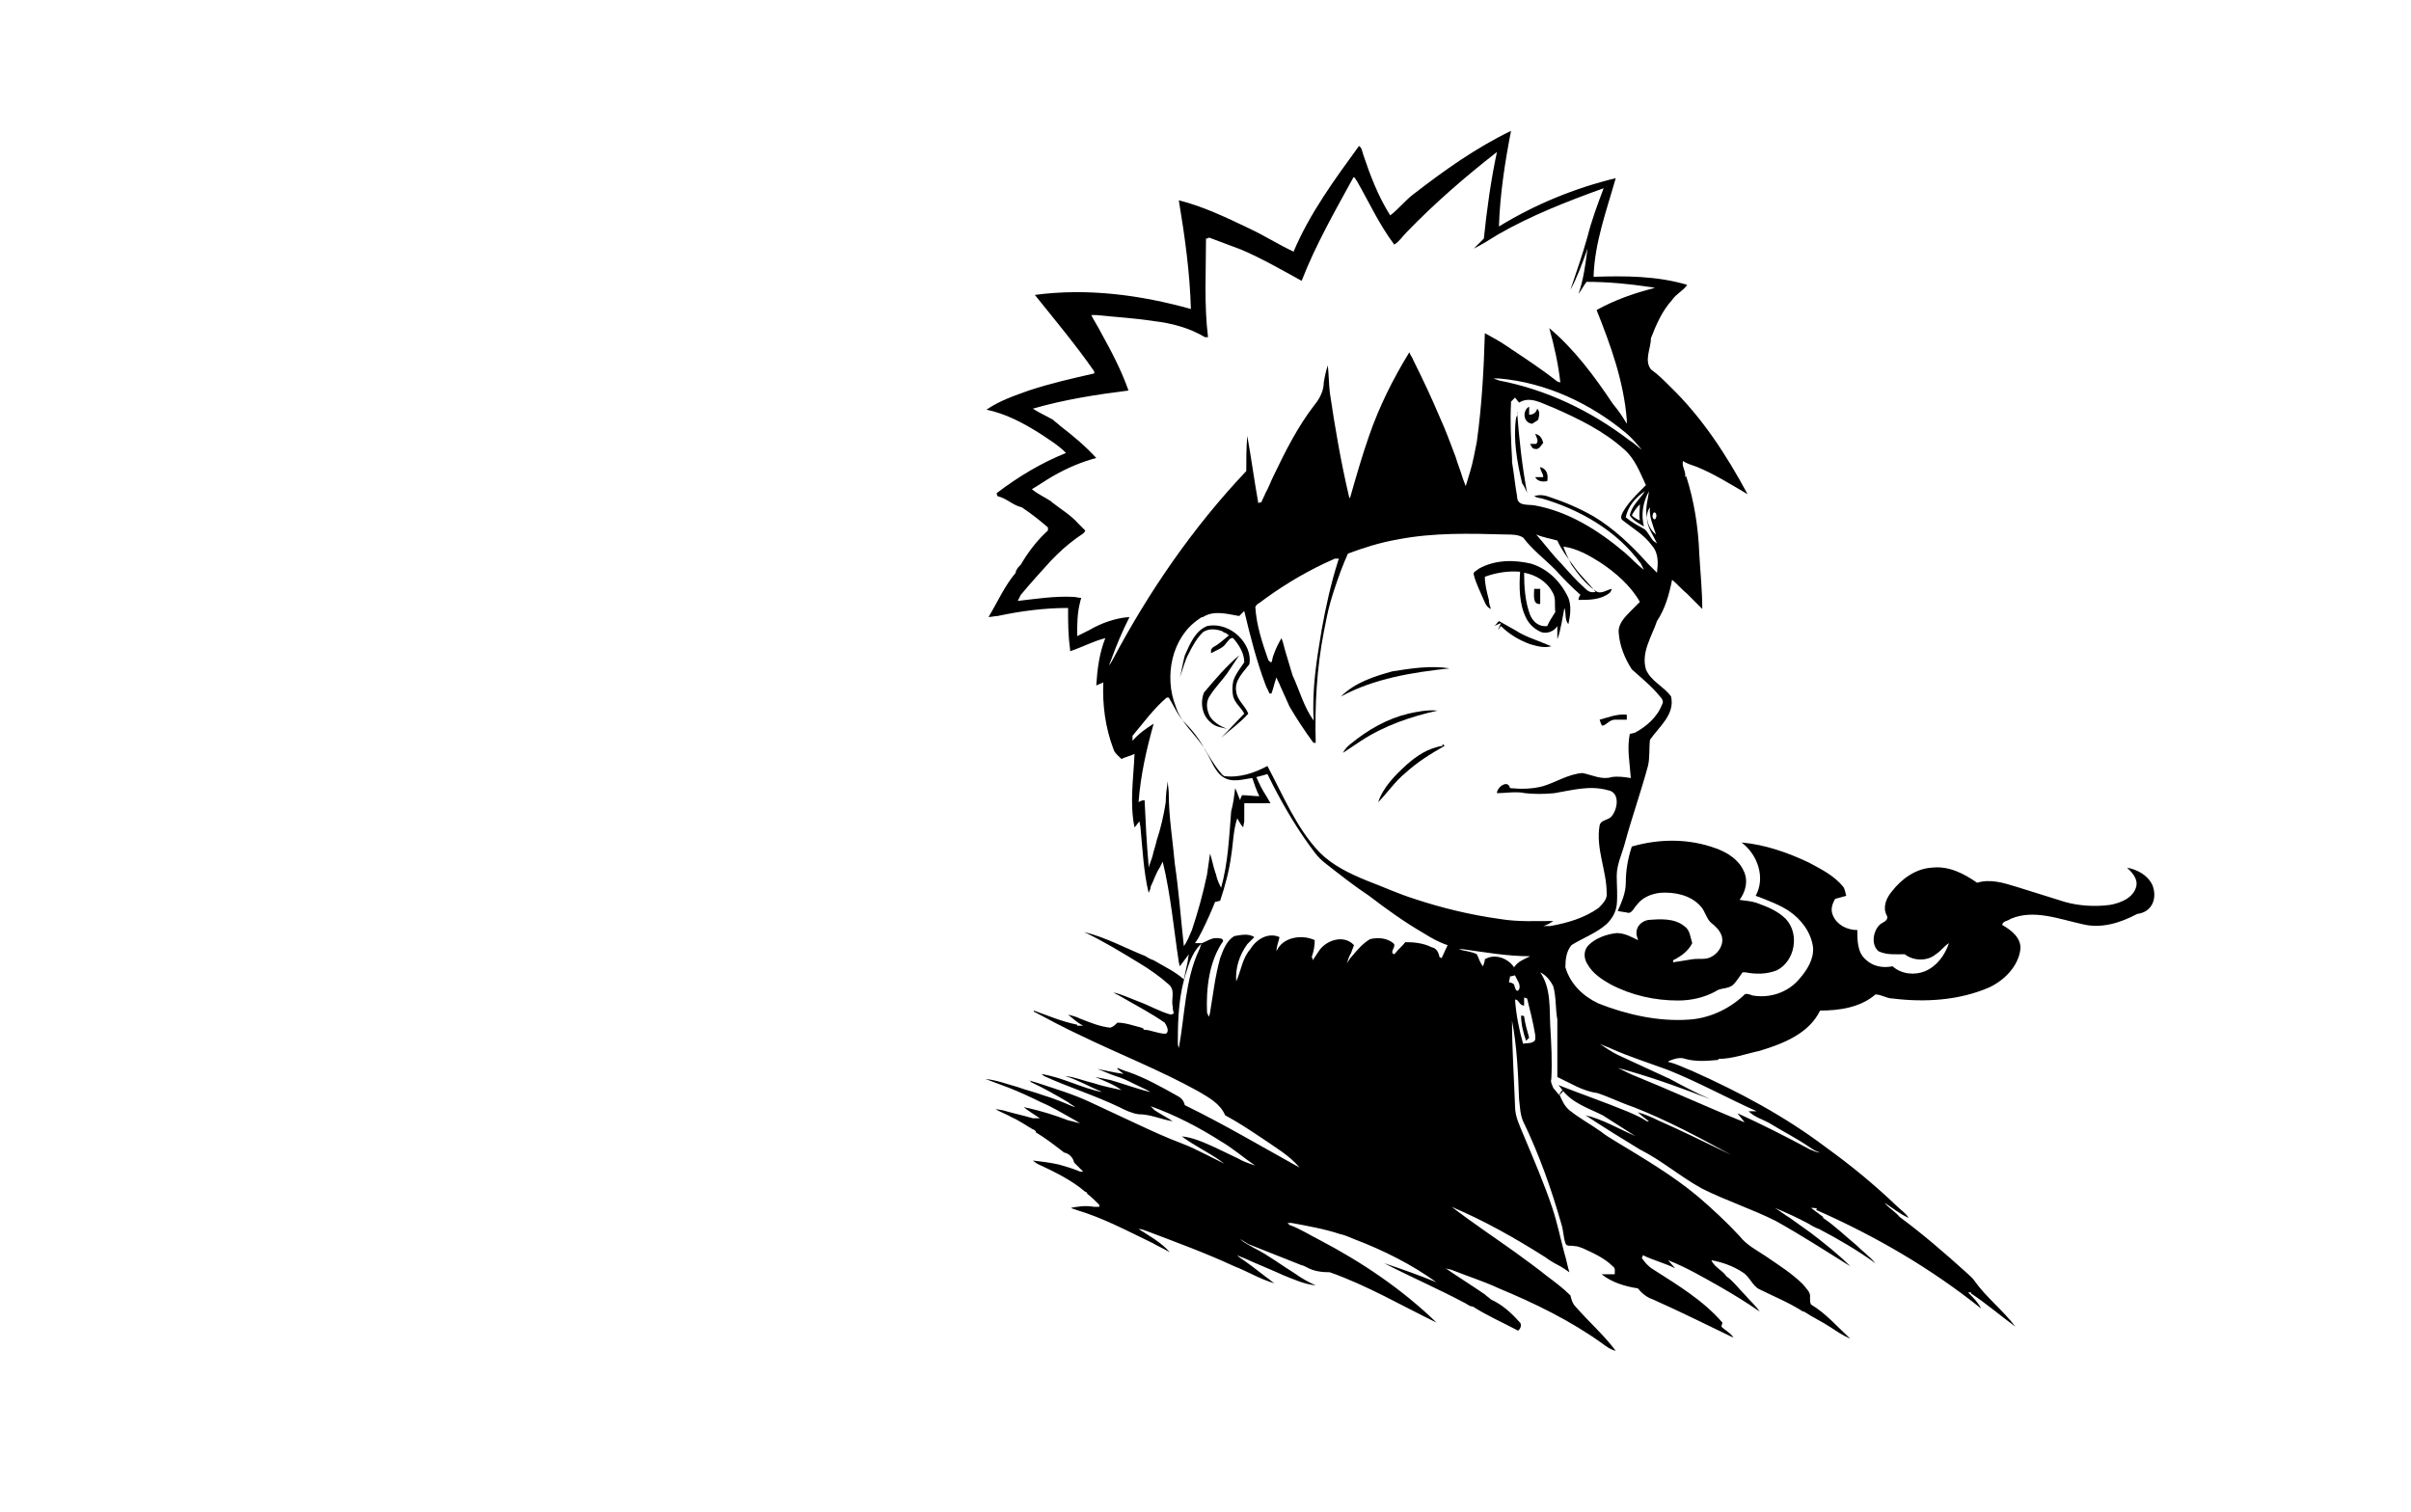 <?xml version="1.0" encoding="utf-8"?>
<!-- Generator: Adobe Illustrator 26.0.3, SVG Export Plug-In . SVG Version: 6.00 Build 0)  -->
<svg version="1.0" id="Слой_1" xmlns="http://www.w3.org/2000/svg" xmlns:xlink="http://www.w3.org/1999/xlink" x="0px" y="0px"
	 viewBox="0 0 239.5 150.2" style="enable-background:new 0 0 239.5 150.2;" xml:space="preserve">
<g>
	<path d="M152.8,41.7c0.1-0.4,0.2-0.8-0.1-1.1c-0.1,0.4-0.4,0.6-0.8,0.6c0-0.2,0-0.6,0-0.8c-0.7,0.4-0.6,1.6,0.3,1.7
		C152.5,41.9,152.7,41.8,152.8,41.7z"/>
	<path d="M150.6,41.5c-0.3,2.2,0.1,4.4,0.6,6.5c0.2,0.3,0.4,0.7,0.5,1c-0.5-2.7-0.8-5.4-1-8.1C150.8,41.1,150.7,41.3,150.6,41.5z"/>
	<path d="M153.3,44c-0.1-0.4-0.3-0.8-0.8-0.9c0.1,0.3,0.4,0.7,0.1,1c-0.1,0-0.4,0-0.6,0c0.1,0.2,0.2,0.5,0.5,0.5
		C152.9,44.7,153.1,44.2,153.3,44z"/>
	<path d="M150.5,62.6c-0.5-0.3-1.1-0.6-1.6-0.9c-0.2,0.2-0.3,0.4-0.5,0.5l0.7-0.3l-0.3,0.7c0.1-0.1,0.2-0.3,0.3-0.4
		c0.8,0.8,1.8,1.4,2.9,1.8c0.7,0.2,1.4,0.4,2.1,0.2c-0.5-0.2-1-0.4-1.5-0.6C151.8,63.3,151.1,63,150.5,62.6z"/>
	<path d="M143.3,74.1c-1.4,0.2-2.6,1-3.6,1.9c-1.1,1-2.3,2.2-2.8,3.7c0.9-0.9,1.7-2.1,2.7-2.9c1.2-1.1,2.5-1.9,3.9-2.7
		c-0.1-0.1-0.2-0.2-0.2-0.2L143.3,74.1z"/>
	<path d="M151.1,100.9c0,0.8,0.2,1.7,0.5,2.5c0.1-0.1,0.2-0.2,0.3-0.3c-0.2-0.7-0.4-1.4-0.5-2.1
		C151.4,100.9,151.2,100.9,151.1,100.9z"/>
	<path d="M120.2,71.2c-0.3-0.6-0.5-1.4,0-2.1c0.5-0.8,1.2-1.5,1.7-2.2c0.4-0.6,0.8-1.2,1.2-1.8c-1.3,1.1-2.4,2.4-3.5,3.7
		c-0.4,1-0.2,2.3,0.7,3c0.4,0.4,1.1,0.5,1.6,0.6C121.3,72.2,120.6,71.8,120.2,71.2z"/>
	<path d="M153,46.4c0,0.4,0.3,0.6,0.3,1c-0.2,0-0.6,0-0.8,0c0.2,0.4,0.7,0.5,1.2,0.4C153.8,47.2,153.7,46.6,153,46.4z"/>
	<path d="M119.9,62.2c-1.2,0.5-1.7,1.8-2.2,2.9c-0.2,0.7-0.3,1.5-0.5,2.2c0.3-0.8,0.5-1.7,0.9-2.4c0.4-0.8,0.8-1.5,1.4-2.1
		c0.6-0.4,1.3-0.3,1.9-0.1c0.1,0.1,0.3,0.2,0.4,0.2c0.1,0.1,0.2,0.2,0.3,0.2c-0.5,0.4-1,0.9-1.6,1.2c-0.1,0.1-0.2,0.2-0.2,0.3
		c0,0.1,0,0.2,0,0.3c0.5-0.3,1.2-0.5,1.5-1c0.2-0.2,0.4-0.6,0.7-0.5c0.6,0.7,1.1,1.5,1.1,2.4c-0.4,0.6-0.9,1.2-1.1,1.9
		c-0.1,0.5-0.1,1,0,1.5c0.2,0.7,0.8,1.1,1.1,1.7c-0.8,0.8-1.5,1.6-2.3,2.4c0.9-0.8,1.9-1.5,2.7-2.4c-0.3-0.8-1.1-1.3-1.2-2.2
		c-0.2-1.1,0.7-1.9,1.3-2.7C124.5,64.1,122.3,61.7,119.9,62.2z"/>
	<path d="M152.1,56c-1.7-0.4-3.6-0.4-5.2,0.5c-0.2,0.2-0.6,0.3-0.5,0.6c0.2,0.8,0.6,1.6,0.9,2.3c0.2,0.4,0.3,0.9,0.8,1.1
		c-0.1-0.3-0.2-0.6-0.2-0.9c-0.2-0.8-0.4-1.5-0.4-2.3c1.1-0.4,2.3-0.6,3.5-0.5c-0.1,1.5-0.1,3.2,0.6,4.6c0.3,0.6,0.8,1.1,1.5,1.4
		c0.6,0.2,1.3-0.1,1.6-0.6c0,0.4,0,0.9,0,1.3c0.2-0.5,0.3-1,0.4-1.5c0.1-0.5,0.2-1,0.3-1.6c0.2,0.5,0,1.2,0.4,1.6
		c0.2-0.9,0.3-1.8,0-2.6C155,57.7,153.7,56.5,152.1,56z M153.7,62.2c-0.8,0.1-1.4-0.4-1.7-1.1c-0.5-1.3-0.6-2.8-0.6-4.2
		c1.1,0.2,2.2,0.8,2.8,1.9c0.4,0.6,0.2,1.3,0.3,2C154.2,61.3,153.9,61.7,153.7,62.2z"/>
	<path d="M152.4,58.5c0,0.5-0.2,1.6,0.6,1.5c0-0.5,0-1,0-1.5C152.8,58.5,152.6,58.5,152.4,58.5z"/>
	<path d="M138.3,66.7c-1.8,0.5-3.7,1.1-5.1,2.5c3.3-1.8,7.1-2.4,10.8-2.8C142.1,66.1,140.2,66.4,138.3,66.7z"/>
	<path d="M139.9,70.9c-2.1,0.5-4,1.6-5.6,2.9c-0.4,0.3-0.7,0.6-0.9,1c0.6-0.4,1.2-0.8,1.8-1.2c2.3-1.5,4.9-2.4,7.6-3
		C141.8,70.5,140.8,70.7,139.9,70.9z"/>
	<path d="M158.9,71.5c0.1,0.2,0.1,0.5,0.3,0.6c0.4-0.1,0.7-0.6,1.2-0.6c0.4,0,0.8,0,1.2,0c0-0.1,0-0.4,0-0.5
		C160.6,70.9,159.7,71.3,158.9,71.5z"/>
	<path d="M173.2,86.5c-0.5-1.1-1.6-1.8-2.7-2.2c-2.7-1-5.6-1-8.4-0.2c-0.4,1.2-0.6,2.4-0.6,3.6c0,1-0.4,1.9-0.8,2.8
		c0.4,0.1,0.7,0.1,1.1,0.2c0.4-0.1,0.5-0.5,0.8-0.8c0.5-0.7,1.4-1.1,2.3-1.2c1.4-0.1,3,0.2,4,1.3c0.5,0.5,0.6,1.3,1.1,1.7
		c0.4,0.3,0.8,0.7,1,1.2c0.3,0.8-0.2,1.7-0.9,2.1c-0.6,0.4-1.3,0.2-2,0.3c-0.6,0.1-1.2,0.2-1.9,0.3c0,0,0-0.1,0-0.2
		c0.8-0.4,1.5-0.9,1.9-1.7c-0.2-0.6-0.2-1.3-0.8-1.7c-1-0.8-2.4-0.7-3.6-0.6c-0.9,0.2-1.4,1-1,1.9v0.1c-0.6-0.3-1.3-0.7-2.1-0.7
		c-1,0.1-2.1,0.5-2.8,1.2c-0.5,0.5-0.5,1.3-0.1,1.9c0.5,0.9,1.4,1.5,2.3,2c2.1,1.1,4.4,1.6,6.7,1.6c1.3,0,2.6-0.3,3.7-0.9
		c0.5-0.4,1.3-0.2,1.8-0.7c0.3-0.3,0.6-0.8,0.9-1.2c0.1,0,0.2,0,0.3,0c1,0.2,2.1,0.2,3.1-0.2c1.8-0.9,2.3-3.6,0.9-5.1
		c-0.8-0.8-1.8-1.2-2.9-1.6c-0.6-0.2-1.1-0.2-1.7-0.3C173.4,88.6,173.7,87.5,173.2,86.5z"/>
	<path d="M213.8,87.9c-0.5-1-1.5-1.5-2.5-1.7c0.5,0.5,1.1,1.1,0.9,1.9c-0.3,1.1-1.5,1.6-2.6,1.8c-1.5,0.2-3.1,0.1-4.5-0.3
		c-1.6-0.5-3.2-1-4.8-1.5c-1.3-0.4-2.6-0.8-3.9-0.4c-1.3-0.9-2.8-1.7-4.5-1.5c-1.6,0.1-3,1.1-4,2.4c-0.5,0.6-0.9,1.5-0.5,2.3
		c0.3,0.5-0.3,0.7-0.6,0.9c-0.7,0.6-1,2-0.2,2.7c0.8,0.4,1.8,0.3,2.6,0.3c0.9,0.7,2.3,0.7,3.1,0c0.5-0.3,0.8-0.8,1.3-1.1
		c-0.4,1.2-1.2,2.3-2.4,2.8c-1,0.4-2.3,0.3-3.2-0.5c-1,0.2-2,0-2.7-0.7c-0.8-0.7-0.8-1.9-0.8-2.9c-1,0-2-0.5-2.4-1.4
		c-0.3-0.6-0.1-1.2,0.2-1.7c0.4-0.1,0.7-0.2,1.1-0.3c-0.1-0.3-0.1-0.6-0.3-0.9c-0.9-1.1-2.1-1.7-3.4-2.4c-2.1-1-4.4-1.8-6.7-2
		c1.6,1.2,2.4,3.5,1.4,5.3c0.1,0,0.2,0.1,0.3,0.1c1,0.4,2.1,0.8,3,1.4c1.2,0.8,2.2,2.1,2.4,3.6c0.1,1.2-0.6,2.3-1.4,3.2
		c-1.1,1.3-2.9,1.9-4.6,1.6c-0.3-0.1-0.7-0.3-0.9,0c-1.5,1.4-3.5,2.3-5.5,2.4c-3,0.2-6.1-0.5-8.9-1.6c-1.5-0.7-2.8-1.9-3.3-3.6
		c0-0.8,0.1-1.6,0.6-2.2c1.1-0.7,2.5-1.2,3.5-2.1c0.5-0.5,0.9-1.1,1-1.9c0.1-1,0-1.9,0-2.9c0-1.1,0.5-2.1,0.8-3.2
		c0.7-2.6,1.6-5.1,2.3-7.7c0.2-0.8,0.1-1.7,0.2-2.6c0.9-1.3,2.5-2.5,2.1-4.3c-0.7-1-2-1.5-2.5-2.7c-0.5-1.7,0.6-3.3,1.1-4.8
		c0.8-1.2,1.2-2.6,1.5-4.1c0.5,0.4,1,1,1.5,1.4c0.5,0.5,1,1,1.5,1.5c0-1.8-0.2-3.7-0.3-5.5c-0.1-2.6-0.5-5.2-1.3-7.7l-0.1,0.1
		c0.1-0.6-0.4-1.1-0.2-1.6c0.4,0.3,0.9,0.4,1.4,0.6c1.7,0.7,3.3,1.7,5,2.7c-2.1-3.9-4.5-7.6-7.7-10.7c-0.6-0.6-1.2-1.2-1.9-1.7
		c-0.7-0.9,0-2.1,0-3.1c0.5-1.3,1.1-2.7,2.1-3.8c0.4-0.6,1.1-0.9,1.5-1.5c-3-0.9-6.2-0.9-9.3-0.8c0.1-3.4,1.3-6.6,2.2-9.8
		c-4.1,1-8,2.6-11.6,4.8c0.1-3.2,0.6-6.4,1.2-9.5c-3.5,1.7-6.6,3.9-9.7,6.3c-0.8,0.6-1.5,1.5-2.3,2.1c-1.2-1.9-2-4-2.7-6.1
		c-0.1-0.3-0.1-0.6-0.4-0.8c-2.4,3.3-4.9,6.7-6.5,10.5c-1.5-0.7-2.9-1.6-4.4-2.3c-2.3-1.1-4.6-2.2-7-2.8c0.6,3.6,1.1,7.2,1.2,10.8
		c-5-1.4-10.3-2.1-15.5-1.4c2,2.5,4.1,5,5.9,7.6c0,0.1,0,0.2,0,0.2c-2.2,0.5-4.4,1-6.5,1.7c-1.4,0.5-2.9,1-4.2,1.9
		c1.9,0.4,3.6,1.3,5.2,2.3c0.9,0.6,1.9,1.2,2.7,2c-2.5,1-4.8,2.4-6.9,4c0,0.1,0.1,0.3,0.1,0.3c0.9,0.2,1.5,0.9,2.4,1.1
		c0.9,0.6,1.8,1.3,2.6,2c0,0.1,0,0.2,0,0.3c-1.1,1-2,2.2-2.7,3.4c-0.2,0.2-0.4,0.4-0.5,0.7v0.1c-1.1,1.3-1.8,2.9-2.7,4.4
		c0.3,0,0.6-0.1,0.9-0.1c2.3-0.5,4.7-0.8,7-0.8c0,1.4,0,2.7,0.2,4.1v0.2c1.2-0.4,2.3-1,3.5-1.3c-0.6,1.5-0.8,3.1-0.9,4.7
		c0.2-0.1,0.5-0.2,0.7-0.3c-0.1,2.2,0.2,4.5,1,6.6c0.1,0.4,0.5,0.7,0.8,1c0.4-0.2,0.9-0.3,1.3-0.5c-0.1,2.4-0.5,4.9,0,7.3
		c0.2-0.2,0.3-0.4,0.5-0.6c0,0.2,0.1,0.5,0.1,0.7c0.2,2.1,0.3,4.3,0.8,6.4c0.1-0.2,0.2-0.4,0.2-0.6c0.3-0.6,0.5-1.3,0.9-1.9
		c0.1-0.2,0.2-0.4,0.3-0.6c0.8,3.3,1.1,6.7,1.6,10l0.1,0.4c0.3-0.4,0.6-0.8,0.9-1.2c-0.1,0.4-0.1,0.8-0.2,1.1
		c-0.1,0.5-0.2,0.9-0.3,1.4c-0.9-0.8-2-1.3-3-1.9c-0.3-0.1-0.5-0.2-0.8-0.4c-2-0.8-4-1.9-6.1-2.4c1.9,0.9,3.7,2,5.5,3.1
		c1,0.6,2,1.3,2.9,2.1c0.7,0.6,0.2,1.5,0.4,2.2c0,0.1,0,0.2,0,0.2c0,0.1,0.1,0.4,0.1,0.5c-0.1,0-0.2,0.1-0.3,0.1
		c-1.1-0.3-2.1-0.9-3.2-1.3c-0.8-0.3-1.6-0.7-2.5-0.9c0.3,0.2,0.6,0.3,0.9,0.5c1.4,0.8,2.9,1.6,4.2,2.5c0.2,0.3,0.5,0.9,0.1,1.1
		c-0.8,0-1.5-0.4-2.2-0.4v-0.1l-0.2-0.1c-0.8-0.2-1.6-0.5-2.4-0.5c-0.2,0.2-0.4,0.4-0.7,0.5c-1-0.1-2-0.5-3-0.9
		c-0.4-0.2-0.8-0.3-1.2-0.4c0.5,0.4,0.9,0.8,1.5,1.1c-0.1,0-0.4,0-0.6,0v-0.1c-1.5-0.3-2.9-0.9-4.3-1.4v0.1c1.5,0.8,3,1.6,4.5,2.3
		c3.9,1.9,8,3.5,11.8,5.6c1,0.6,2.2,1.2,2.7,2.4c1.3,0.7,2.5,1.5,3.7,2.3c1.3,0.9,2.7,1.7,3.7,2.9c-3.8-2.1-7.5-4.3-11.4-6.2
		c-0.1-0.4-0.3-0.7-0.7-0.9c-1.6-0.9-3.2-1.8-4.9-2.4c-0.4-0.1-0.8-0.3-1.1-0.4v0.1c0.1,0.1,0.4,0.3,0.6,0.5
		c-0.4-0.1-0.7-0.1-1.1-0.2c-0.5-0.1-1-0.2-1.5-0.3c0.6,0.2,1.2,0.5,1.8,0.7c0.7,0.2,1.3,0.5,1.9,0.8s1.1,0.5,1.6,0.8
		c-1.3-0.3-2.6-0.8-4-1.2c-0.5-0.1-1-0.2-1.5-0.3c0.9,0.4,1.8,0.7,2.6,1.3c-0.9-0.2-1.9-0.4-2.8-0.7c-0.9-0.2-1.8-0.6-2.8-0.7
		c1.3,0.4,2.5,1.1,3.7,1.6c-2.1-0.4-4-1.5-6.1-1.8c0.1,0,0.3,0.2,0.3,0.2c2.4,1.1,5,1.9,7.5,3.1c0.6,0.3,1.2,0.6,1.9,0.7
		c1.2,0,2.2,0.5,3.4,0.7c-0.6-0.4-1.2-0.7-1.8-1.1c-0.1-0.1-0.3-0.3-0.4-0.4c2.5,0.9,4.8,2.1,7,3.5c1.2,0.7,2.2,1.6,3.4,2.4
		c-0.6-0.2-1.2-0.4-1.7-0.7c-0.8-0.4-1.5-0.7-2.3-1.1c-1.1-0.5-2.2-1-3.3-1.1c1.2,0.9,2.5,1.5,3.8,2.4c0.1,0.1,0.3,0.2,0.4,0.3
		c-0.6-0.3-1.2-0.6-1.8-0.9c-0.8-0.4-1.6-0.8-2.4-1.1c-1.6-0.6-3.1-1.3-4.6-2s-3-1.4-4.5-2.1c-1.7-0.8-3.4-1.3-5.2-1.9
		c-0.3-0.1-0.7-0.2-1-0.3c0.1,0,0.3,0.1,0.3,0.2c1.3,0.6,2.5,1.3,3.7,2c0.2,0.2,0.5,0.3,0.7,0.5c-0.1,0-0.2-0.1-0.3-0.1
		c-0.9-0.4-1.9-0.8-2.9-1.1c-0.8-0.3-1.7-0.5-2.5-0.8c-1.1-0.3-2.1-0.7-3.2-0.8c0.8,0.3,1.6,0.6,2.4,0.9c1,0.4,2.1,0.9,3.1,1.4
		c1.2,0.5,2.3,1.2,3.4,1.8c0.2,0.1,0.3,0.2,0.5,0.3c-0.4-0.1-0.8-0.2-1.2-0.3c-1.3-0.5-2.6-0.9-3.9-1.2c-0.1,0-0.4-0.1-0.5-0.1
		c0.5,0.4,1,0.7,1.6,1.1c-0.2,0-0.4,0-0.7,0c-1-0.3-2-0.5-3-0.8c-0.2,0-0.4-0.1-0.7-0.1c0.5,0.3,1.1,0.5,1.6,0.8
		c0.7,0.3,1.4,0.8,2.1,1.2c0.1,0,0.2,0.1,0.3,0.2v0.1c1,0.6,1.9,1.3,2.8,2c0.5,0.1,0.9,0.5,1,1c0.3,0.3,0.6,0.6,0.9,0.9
		c-0.1,0-0.2,0-0.3,0c-0.7-0.3-1.4-0.5-2.1-0.7c-0.9-0.2-1.7-0.3-2.6-0.4c0.1,0.1,0.3,0.2,0.4,0.3c1.7,0.8,3.4,1.6,4.8,2.8
		c0.1,0,0.2,0.1,0.2,0.2c0.4,0.3,0.8,0.7,1.2,1.1c0,0.1,0,0.2,0,0.2c-0.1,0-0.4,0-0.5,0c-0.6-0.1-1.1-0.1-1.7,0
		c-0.2,0-0.5,0.1-0.6,0.1c0.1,0.1,0.3,0.1,0.5,0.2c2.7,0.8,5.1,2.1,7.6,3.3c0.5,0.3,1,0.5,1.5,0.8l0.2,0.1c-0.9-1-2-1.6-3.1-2.3
		c0.3,0,0.5,0.1,0.8,0.2c2.9,1.1,5.9,2.2,8.7,3.5c1.3,0.5,2.6,1.3,4,1.7c-0.3-0.2-0.5-0.4-0.8-0.6c-0.9-0.7-1.8-1.4-2.7-2l-0.1-0.1
		l-0.1-0.1c0.2,0.1,0.4,0.2,0.7,0.3c1.3,0.6,2.6,1.1,3.9,1.7c1,0.4,2.1,0.9,3.2,1c-0.7-0.3-1.4-0.7-2.1-1.2c-1.3-0.8-2.6-1.8-4-2.5
		c-0.5-0.3-1-0.5-1.4-0.9c0.3,0.2,0.5,0.3,0.8,0.5c1.8,0.7,3.5,1.4,5.3,2.1c0.1,0,0.3,0.1,0.5,0.2c0.7,0.4,1.5,0.5,2.3,0.5
		c3.7,1.3,7.1,3.3,10.6,5c-3.4-3.3-7.4-6-11.6-8.2c-1-0.5-1.9-1.1-3-1.5c-0.1-0.1-0.2-0.2-0.2-0.2c0.1,0,0.3,0,0.4,0
		c1.6,0.3,3.3,0.6,4.8,1.1c0.5,0.1,0.9,0.3,1.4,0.5c2.9,1.1,5.7,2.5,8.2,4.3c-1.7-0.7-3.4-1.3-5.2-1.9c2.7,1.4,5.5,2.6,8.1,4
		c0.2,0.1,0.4,0.3,0.7,0.3c1.4,0.9,3,1.6,4.5,2.4c0.3-0.2,0.4-0.7,0.1-0.9c-0.8-0.9-1.7-1.7-2.8-2.2c-0.2-0.2-0.4-0.3-0.6-0.5
		c-1.3-0.9-2.6-1.7-3.9-2.6c0.2,0.1,0.5,0.1,0.7,0.2c1.5,0.6,3.1,1.1,4.6,1.8c3.6,1.5,7.1,3.2,10.3,5.5c0.4,0.3,0.8,0.6,1.3,0.7
		c-1.2-1.6-2.7-2.9-4-4.4c-0.3-0.3-0.4-0.7-0.5-1.1c-0.7-0.7-1.5-1.3-2.3-1.9c-1-0.8-2.1-1.6-3.2-2.4c-2.1-1.5-4.2-2.9-6.3-4.5
		c3.3,1.4,6.3,3.1,9.3,5c0.4,0.3,0.9,0.6,1.3,0.8c0.4,0.2,0.8,0.5,1.1,0.7c-0.2-0.6-0.3-1.3-0.5-1.9c-0.4-1.5-0.7-3-1.2-4.5
		c-0.8-2.4-1.8-4.7-2.8-7.1c-0.4-1-0.9-1.9-0.9-3c-0.1-2.8-0.3-5.7-0.3-8.5c0.5,2.6,0.6,5.2,0.7,7.8c0.1,0.8,0.1,1.5,0.4,2.2
		c1.6,3.3,2.8,6.7,3.8,10.2c0.2,0.6,0.2,1.3,0.4,1.9c0.1,0.4,0.6,0.2,0.9,0.3c0.3,0,0.5,0.1,0.8,0.2c1.1,0.5,2.2,1,3,1.8
		c0.3,0.2,0.2,0.5,0.2,0.8c-0.4,0-0.8,0-1.3,0c1,0.8,2.3,1.2,3.6,1.4c0.4,0.5,0.9,0.9,1.5,1.1c2.7,1.2,5.3,2.5,8,3.8
		c-0.3-0.5-0.8-0.7-1.2-1.1c0-0.1,0.1-0.3,0.1-0.4c-1.9-2.2-4.4-3.7-6.9-5.3c-0.5-0.3-0.8-0.7-1.1-1.1c0-0.1,0.1-0.2,0.1-0.3
		c1,0.5,2.2,0.8,3.2,1.3c-0.2-0.2-0.5-0.6-0.7-0.8c1.8,0.7,3.5,1.7,5.1,2.6c1.4,0.8,2.7,1.6,4,2.5c-0.4-0.6-1-1.1-1.5-1.7
		c-0.6-0.6-1.1-1.3-1.8-1.8c-0.4-0.6-1.2-0.9-1.5-1.6c1.1,0.2,2.2,0.6,3.1,1.2c0.7,0.4,1,1.4,1.7,1.7c1.4,0.7,2.9,1.3,4.3,2.2h0.1
		c0.9,0.6,1.8,1,2.7,1.6c0.6,0.4,1.2,0.8,1.9,1.1c-1.3-1.2-2.4-2.5-3.9-3.4c-0.1-0.2-0.1-0.4-0.1-0.7c0.1-0.5-0.4-0.9-0.7-1.3
		c-1.1-1.1-2.4-1.9-3.7-2.8c-0.9-0.6-1.9-1.1-2.6-2c-1.3-1.4-2.7-2.7-4.1-3.9c-2.5-2.1-5.4-3.8-8.2-5.5c-0.5-0.3-1-0.6-1.5-1
		c-1-0.7-2.1-1.3-3.1-2.1c-0.5-0.4-0.8-1.1-1-1.6c0.1-0.1,0.2-0.3,0.3-0.4c1,1.3,2.6,1.8,4,2.5c1.1,0.7,2.2,1.4,3.3,2.1l-0.2-0.1
		c-1.6-0.7-3.1-1.6-4.8-2c1.8,1.2,3.6,2.3,5.4,3.4c2.2,1.1,4,2.7,6.2,3.9c2.4,1.2,4.9,2,7.3,3.2c2.5,1.4,5,3,7.4,4.5
		c-1.2-1.2-2.6-2.3-3.9-3.3c-0.7-0.5-1.4-1-2.1-1.5c-0.5-0.3-1-0.7-1.5-1c1.2,0.5,2.3,1,3.4,1.6c0.3,0.2,0.7,0.4,1,0.5
		c1.9,1,3.8,2.1,5.6,3.4c-0.6-0.7-1.3-1.2-1.9-1.8c-1.1-0.9-2.1-1.9-3.3-2.7v-0.1c-0.4-0.3-0.8-0.6-1.2-0.9c0.2,0,0.5,0,0.6,0.1
		l-0.1,0.1c5.9,2.6,11.4,5.8,16.4,9.8c-0.3-0.6-0.8-1.1-1.3-1.6c0.1,0,0.2,0,0.3,0v0.1c1.5,1,2.9,2.2,4.4,3.3
		c-1.2-1.6-2.9-2.9-4.1-4.6c-0.2-0.3-0.5-0.5-0.8-0.8c-2.1-1.9-4.3-3.8-6.6-5.5c-0.4-0.5-1.1-0.9-1.5-1.4c0.8,0.5,1.5,1.1,2.4,1.5
		c-0.3-0.5-0.8-0.8-1.2-1.2c-2.2-2.1-4.5-4-7-5.8c-4.1-3.1-8.6-5.5-13.3-7.6c-0.8-0.3-1.5-0.7-2.4-0.9l0.1-0.1
		c0.5-0.2,1.1-0.4,1.6-0.2c1.1,0.3,2.2,0.2,3.3,0.1v-0.1c1.4,0,2.7-0.5,4.1-0.8c2.3-0.7,4.9-1.7,6-4c1.9,0,4-0.3,5.5-1.6
		c0.6,0,1.1,0.4,1.7,0.4c3.2,0.4,6.6,0.2,9.6-1.1c1.5-0.7,2.9-2.1,3.1-3.8c0.1-1.1-0.9-1.9-1.8-2.4c0-0.4,0.6-0.4,0.8-0.6
		c2.3-1,4.8,0,7.1,0.5c1.9,0.5,3.8-0.1,5.5-1C213.9,90.6,214.3,89.1,213.8,87.9z M164.9,69.2c0.2,0.2,0.4,0.5,0.2,0.8
		c-0.5,1.3-1.6,2.2-2.7,2.8c-0.1,0-0.3,0.1-0.5,0.1c-0.3,1.5,0,2.9,0.1,4.4c-0.6-0.1-1.3-0.2-1.9-0.1c-1,0.3-1.9-0.2-2.9-0.4
		c-1.4,0.1-2.6,0.9-3.9,1.3c-1.1,0.3-2.2,0.3-3.3,0.2c-0.2-0.9-1.3-0.1-1.3,0.5c0.9,0,1.9-0.2,2.8,0c0.9,0.1,1.9,0.1,2.9,0
		c1.8-0.3,3.5-0.8,5.3-0.3c1.3,0.2,1,2,0.3,2.7c-0.4,0.3-1,0.3-1.1,0.8c-0.4,2.3,0.7,4.5,0.7,6.7c0.1,0.6-0.4,1.1-0.8,1.5
		c-1.4,1-3.1,1.5-4.8,1.8c-0.1,0-0.2,0-0.4,0c-0.1,0-0.2,0-0.3,0c0.4-0.1,0.7-0.3,1-0.5c-1.8,0-3.5,0.1-5.3-0.2
		c-2.9-0.4-5.8-1.1-8.5-2c-1.6-0.5-3.1-1.2-4.7-1.8c-1.7-0.7-3.4-1.5-4.7-2.8c-2.3-2.4-3.6-5.6-5.2-8.6c-1.3,0.7-2.8,1.2-4.3,1
		c-0.2-0.1-0.3-0.3-0.4-0.4c-0.6-0.7-1.1-1.6-1.6-2.4c-0.9-1.4-2.3-2.5-2.8-4.1c-1.2-3-0.4-6.9,2.3-8.7c0.1-0.1,0.3-0.2,0.4-0.2
		c1.1-0.7,2.4-0.3,3.6-0.1c0.2-0.2,0.3-0.3,0.5-0.5c0.6,2.5,1.2,4.9,2.1,7.3c0.1,0.3,0.3,0.6,0.4,0.9c0,0,0.1,0,0.2,0
		c0.2-0.5,0.3-1.1,0.5-1.6c0.1,0.3,0.3,0.6,0.4,0.9c0.3,0.7,0.6,1.3,0.9,2c0.7,1.2,1.5,2.4,2.3,3.5l0.1,0.1c0.1,0,0.2,0,0.2,0
		c-0.1-3.7,0.1-7.4,0.8-11c0.1-0.5,0.2-1,0.3-1.5c0.2-1,0.5-2,0.8-2.9c0.4-1.2,0.8-2.3,1.3-3.4c1.6-0.6,3.2-1.1,4.9-1.4
		c3.6-0.7,7.2-0.6,10.8-0.5c0.6,0,1.2,0,1.7,0.3c0.9,1.2,2.1,2.1,3.2,3.2c0.8,0.9,1.6,1.7,2.5,2.5c-0.1,0.1-0.2,0.3-0.2,0.5
		c1.1,0,2.2,0,3.1-0.7c0.1-0.1,0.2-0.3,0.2-0.4c-0.5,0.1-1.1,0.6-1.6,0.2c-1-0.7-1.7-1.6-2.4-2.6c-0.3-0.6-0.6-1.2-0.8-1.8
		c1.4,0.2,2.6,0.9,3.7,1.6c1.5,1,3,2.3,3.9,3.9c-0.3,0.3-0.6,0.6-0.9,0.9c-0.6,0.6-1.3,1.3-1.2,2.2c0.1,1.3,0.6,2.5,1.3,3.6
		C163.1,67.4,164.1,68.2,164.9,69.2z M161.5,43c0.6,0.5,1.1,1.1,1.6,1.7c-0.4-0.3-0.8-0.7-1.3-1c-3.8-2.9-8.2-5-12.9-5.9
		c-0.2-0.1-0.4-0.1-0.5-0.2c0.2,0,0.3,0,0.5,0C153.6,38,158,40.1,161.5,43z M164.5,53.1c-0.8-0.6-1.2-1.9-0.6-2.7
		C163.8,51.3,164.2,52.2,164.5,53.1z M164.4,51.6c-0.3,0-0.3-0.5-0.1-0.7C164.6,50.9,164.6,51.4,164.4,51.6z M163.4,48.8
		c-0.5,0.8-1.3,1.4-1.5,2.4c0.3,0.5,0.9,0.8,1.4,1.1c-0.3-1.2-0.1-2.4,0.5-3.5c-0.1,0.9-0.4,1.7-0.2,2.6c0,1,0.6,1.7,1,2.6
		c-0.1-0.1-0.3-0.2-0.4-0.3c-0.3-0.4-0.5-0.8-0.8-1.1c-0.7-0.4-1.3-0.7-1.9-1.2C161.7,50.3,162.5,49.4,163.4,48.8z M162.9,51.7
		c-0.3-0.1-0.6-0.3-0.8-0.5c0.2-0.4,0.5-0.8,0.8-1.1C162.9,50.6,162.8,51.1,162.9,51.7z M163.5,48.2c-0.1,0.1-0.3,0.3-0.4,0.4
		c-0.7,0.7-1.4,1.4-1.9,2.3c-0.1,0.2-0.3,0.6,0,0.8c1,0.8,2.1,1.4,2.9,2.5c0.7,0.8,0.6,1.8,0.5,2.7c-0.3-0.3-0.6-0.6-0.9-0.9
		c-1.6-1.8-3.4-3.5-5.4-4.7c-1.4-0.8-2.8-1.4-4.3-1.9c-0.5-0.2-1.1-0.3-1.6-0.1c0.2,0.1,0.5,0.2,0.7,0.2c3.8,1.1,7.5,3.2,9.9,6.5
		c0.1,0.2,0.2,0.4,0.3,0.6c-0.7-0.5-1.2-1.1-1.9-1.7c-2.6-2.2-5.6-4.1-9-4.7c-0.7-0.1-1.7,0.1-1.7-0.9c-0.2-1.1-0.3-2.2-0.5-3.4
		c0-0.1,0-0.2,0-0.3c-0.1-1.9-0.2-3.7-0.1-5.6v-0.1c0.1-0.1,0.2-0.2,0.3-0.3l0.1-0.1c0.1,0.1,0.3,0.4,0.4,0.5
		c1.1-0.7,2.3,0.1,3.4,0.5c2.5,1.1,5,2.3,7.1,4.2C162.4,45.6,162.9,46.9,163.5,48.2z M154.7,53.7c0.4,0.9,1,1.7,1.6,2.5
		c0.6,0.9,1.5,1.7,2.2,2.6c-0.4,0.1-0.7,0-1-0.3c-0.9-0.8-1.6-1.6-2.4-2.5c-0.9-0.9-1.7-2-2.5-2.9C153.3,53.4,154,53.5,154.7,53.7z
		 M130.5,71.6c-1-1.4-1.4-3-2.1-4.5c-0.2-0.7-0.4-1.3-0.6-2c-0.2-0.6-0.3-1.2-0.5-1.7c-0.3,0.5-0.6,1.1-0.8,1.7
		c-0.1,0.2-0.1,0.5-0.2,0.7c-0.1,0-0.2-0.1-0.3-0.2c-0.6-1.7-1.2-3.5-1.3-5.3c0.1-0.2,0.2-0.3,0.4-0.4c2-1.5,4.1-2.8,6.4-3.9
		c0.4-0.2,0.7-0.3,1.1-0.5c0.1,0,0.3,0,0.4,0c0,0.1-0.1,0.2-0.1,0.3c-0.7,2.2-1.2,4.5-1.6,6.7C130.8,65.5,130.3,68.5,130.5,71.6z
		 M108.2,62.6c-0.4,0.2-0.8,0.4-1.2,0.6c0-1.1,0-2.3,0.3-3.4c0-0.1,0.1-0.3,0.1-0.4c-0.3,0-0.5-0.1-0.8-0.1
		c-1.8-0.1-3.7,0.2-5.5,0.4c0.1-0.2,0.2-0.4,0.3-0.6c1-1.2,2-2.3,3-3.4c0.2-0.2,0.4-0.4,0.6-0.6c0.8-0.8,1.7-1.5,2.6-2.1
		c0.1-0.1,0.2-0.2,0.2-0.3c-0.2-0.2-0.5-0.5-0.7-0.7c-0.7-0.8-1.7-1.4-2.6-2.1l-0.1-0.1c-0.6-0.4-1.3-0.7-1.9-1.2
		c0.7-0.4,1.4-0.9,2.1-1.3c1.4-0.8,2.8-1.4,4.3-1.8c-1.1-1.2-2.3-2.2-3.6-3.2c-0.2-0.2-0.5-0.4-0.7-0.6c-0.7-0.4-1.4-0.7-2-1.1
		c3.1-0.9,6.3-1.4,9.5-1.8c-0.7-2-1.7-3.9-2.7-5.7c-0.3-0.6-0.7-1.2-1-1.8c0.1,0,0.4,0,0.5,0c1.9,0.2,3.8,0.3,5.7,0.6
		c1.8,0.2,3.6,0.7,5.1,1.6c0.1,0,0.2,0,0.3,0c-0.4-3.3-0.2-6.5-0.2-9.8c0.1,0,0.2,0,0.3-0.1c1.1,0.4,2.1,0.8,3.2,1.2
		c2.1,0.9,4,2,6,3.1c1.4-3.6,3.3-6.9,5.1-10.2c0.1-0.3,0.3,0.2,0.4,0.3c1.2,2.1,2.2,4.3,3.7,6.3c0.5-0.3,0.8-0.8,1.2-1.2
		c2.8-2.9,5.8-5.5,9-8c-0.6,2.8-1,5.7-1.3,8.6c-0.3,0.3-0.7,0.7-1,1c0.8-0.4,1.6-0.9,2.4-1.4c3.3-1.9,6.9-3.3,10.5-4.6
		c-0.6,1.6-1.2,3.2-1.6,4.8c-0.5,1.8-1.1,3.5-1.7,5.3c0.7-1.3,1.2-2.7,1.7-4.1c-0.2,1.5-0.4,3.1-0.9,4.5c0.3-0.4,0.5-0.8,0.8-1.2
		c2.1,0,4.2,0.2,6.2,0.5c0.2,0,0.5,0.1,0.6,0.1c-2,0.5-4,1.2-5.8,2.2c1.4,3.5,2.7,7.1,3,10.9v0.4c-0.4-0.7-0.9-1.4-1.4-2
		c-1.8-2.7-3.8-5.4-6.3-7.5c0.5,1.8,0.9,3.6,1.1,5.4l-0.3-0.1c-1.4-1.1-2.9-2.1-4.4-3.1c-0.2-0.1-0.4-0.3-0.6-0.4
		c-0.7-0.5-1.5-0.9-2.2-1.3c-0.1,3.6-0.3,7.2-0.8,10.8c-0.1,0.5-0.2,1-0.3,1.5c-0.2,1-0.5,1.9-0.8,2.9c-0.1-0.3-0.2-0.5-0.3-0.8
		c-0.2-0.7-0.5-1.4-0.7-2.1c-0.5-1.3-1-2.7-1.6-4c-0.8-1.9-1.7-3.8-2.6-5.6c-0.1-0.3-0.3-0.5-0.4-0.8c-1.6,2.6-3,5.4-4,8.3
		c-0.7,2-1.3,4.1-1.9,6.2c0,0-0.1-0.1-0.1-0.2c-0.8-3.4-1.4-6.9-1.9-10.3c-0.1-0.9-0.1-1.8-0.2-2.7c-0.2,0.6-0.3,1.1-0.4,1.7
		c0,0.8-0.4,1.6-0.9,2.2c-1.7,2.2-2.9,4.6-4.1,7.1c-0.3,0.6-0.5,1.2-0.8,1.7c-0.1,0.3-0.3,0.6-0.4,0.9c-0.1,0-0.2,0-0.3,0.1
		c-0.4-2.2-0.7-4.5-1.1-6.7c-0.1,1.2-0.1,2.4-0.1,3.5c-5.3,5.6-9.7,12-13.3,18.8c-0.1,0.2-0.2,0.3-0.3,0.5c0-0.1,0.1-0.4,0.2-0.6
		c0.5-1.4,1.1-2.8,1.8-4.2C110.8,61.4,109.4,61.9,108.2,62.6z M117.6,94c-0.3-2.7-0.5-5.5-0.9-8.2c-0.2-2.3-0.6-4.6-0.6-7
		c0-0.4-0.1-0.8-0.1-1.2c-0.1,0.7-0.2,1.4-0.2,2.1c-0.2,1.3-0.5,2.6-0.9,3.8c-0.1,0.5-0.3,1-0.4,1.5c-0.1,0.4-0.3,0.8-0.4,1.2V86
		c-0.2-2.2-0.3-4.3-0.4-6.5c-0.2,0-0.5,0.1-0.6,0.2c0.2-2.7,0.8-5.3,1.5-7.8c-0.8,0.5-1.5,1-2.1,1.7c0-0.2,0-0.3,0-0.5
		c1.1-1.3,2.1-2.7,3.4-3.8h0.2c0.5,0.8,0.9,1.8,1.6,2.5c0.8,0.8,1.5,1.7,2,2.7c0.6,0.9,0.9,2.1,1.8,2.7s2,0.2,2.9,0.1
		c0.2,0.6,0.4,1.2,0.7,1.8c-0.6,0-1.1-0.1-1.7-0.1c-0.1,0.1-0.2,0.4-0.2,0.5c-0.2-0.4-0.3-0.8-0.5-1.2c-0.1,0.8-0.2,1.6-0.4,2.3
		c-0.2,2.5-0.3,5.1-1,7.6c-0.2-0.4-0.4-0.8-0.5-1.3c0-0.1-0.1-0.2-0.1-0.3c-0.2-0.6-0.3-1.2-0.5-1.8c-0.1,0.7-0.2,1.4-0.3,2.1
		c-0.4,1.9-0.9,3.7-1.5,5.5C118.1,93.1,117.9,93.6,117.6,94z M143.2,95.2c0,0-0.1-0.1-0.2-0.1c-0.1-0.5-0.3-0.9-0.8-1
		c-0.8-0.4-1.7-0.5-2.6-0.5c-0.3,0.4-0.7,0.7-1,1.1l-0.1,0.1c-0.1,0-0.2-0.1-0.2-0.2c0-0.3,0.4-0.7,0.1-0.9
		c-0.6-0.5-1.5-0.6-2.3-0.4c-0.7,0.4-1.3,1.1-1.8,1.7c-0.2,0.2-0.3,0.4-0.5,0.7c0.1-0.3,0.2-0.7,0.4-1c0.1-0.3,0.2-0.5,0.3-0.8
		c-1-1.1-2.8-0.5-3.5,0.6c-0.2,0.3-0.4,0.6-0.6,0.9c0-0.1,0-0.2-0.1-0.3c0.2-0.6,0.3-1.1,0.3-1.7c-1.3-0.6-3.2-0.3-3.8,1.1
		c0-0.5,0.2-0.9,0.3-1.4c-1.1-0.5-2.3,0.2-2.9,1.2c-0.8,0.9-0.9,2.1-1.4,3.2c-0.1-1.3,0.3-2.6,1.1-3.7c0.2-0.2,0.5-0.5,0.7-0.7
		c-0.6-0.4-1.4-0.2-2-0.1c-0.8,0.5-1.1,1.4-1.4,2.2c-0.5,1.8-0.7,3.6-1,5.4c0,0.1-0.1,0.3-0.1,0.4c-0.1-0.1-0.1-0.2-0.2-0.4
		c-0.1-2.4,0.2-5.1,1.6-7.1c0-0.3-0.4-0.3-0.7-0.3c-0.5,0-0.9,0.3-1.4,0.5c-0.1,0.1-0.2,0.4-0.2,0.5l-0.1,0.2c-1.4,3-1.4,6.5-2,9.7
		c-0.1-0.2-0.1-0.4-0.1-0.6c0-2.4,0.1-4.8,0.9-7.1c0.3-1,0.7-2,1.5-2.7c-0.2,0-0.5,0-0.7,0c0.3-0.4,0.5-0.8,0.7-1.2
		c0.5-1,0.9-1.9,1.3-2.9c0.2,0,0.3-0.1,0.5-0.1c0.5-1.5,0.9-3,1.1-4.5c0.2-1.2,0.2-2.5,0.6-3.7c0.2,0.3,0.3,0.6,0.6,0.9
		c0-0.2,0.1-0.5,0.1-0.6c0-0.6,0-1.2,0-1.8c0.9,0,1.7,0,2.6,0c-0.1-0.2-0.3-0.5-0.4-0.7c-0.4-0.6-0.7-1.2-1-1.9
		c0.4-0.1,0.8-0.2,1.1-0.3c0.2,0.4,0.4,0.8,0.6,1.2c1.2,2.3,2.5,4.5,4.1,6.6c0.3,0.4,0.7,0.8,1.1,1.1c1.4,1.1,2.8,2.2,4.3,3.2
		c1.7,1.3,3.5,2.6,5.4,3.7c0.8,0.5,1.5,0.9,2.4,1.2C143.6,94.3,143.4,94.8,143.2,95.2z M146.7,94.8c-0.6-0.3-1.2-0.3-1.8-0.5
		c0.1,0,0.3,0,0.4,0c2.2,0.3,4.4,0.7,6.7,0.7c-0.6,0.3-1.2,0.5-1.6,1.1c-0.6-0.9-1.9-1.4-2.9-0.8c0,0.2-0.1,0.5-0.2,0.7
		C147,95.6,146.9,95.2,146.7,94.8z M150.4,97.8c-0.1-0.1-0.3-0.2-0.5-0.2c0-0.2,0.1-0.4,0.1-0.6c0.2,0,0.4-0.1,0.5-0.1
		c0.2,0.5,0.6,0.9,0.4,1.4C150.6,98.7,150.5,98.1,150.4,97.8z M152.3,103.5c-0.3,0.2-0.7,0.1-1,0.2c-0.4-1.4-0.7-2.9-0.8-4.4
		c0.4,0,0.4,0.6,0.9,0.6c0-0.2,0-0.6,0-0.8l0.3,0.1c0.3,1.2,0.6,2.4,0.8,3.6C152.5,103,152.6,103.4,152.3,103.5z M172.1,114.8
		c-2.5-1.2-4.9-2.4-7.4-3.5c-0.6-0.3-1.3-0.6-2-0.8c0.3,0.3,0.7,0.6,1.1,0.9h-0.2c-0.6-0.4-1.3-0.7-2-1l0,0
		c-2.2-0.9-4.5-1.7-6.8-2.6c0.2,0.2,0.3,0.4,0.5,0.6c-0.1,0.1-0.2,0.2-0.4,0.4c-0.2-0.2-0.4-0.5-0.6-0.7c-0.1-0.3-0.3-0.6-0.2-0.9
		c0.1-1.7,0-3.5-0.1-5.2c-0.1-1.8,0.1-3.8-1-5.4c0.6,0.3,1,0.8,1.3,1.4c0.3,1.1,0.2,2.2,0.4,3.3c0,1.9,0,3.8,0,5.7
		c1.3,0.6,2.5,1.4,4,1.6c1.2,0.4,2.4,1,3.6,1.4c3.3,1.3,6.5,3,9.6,4.7c0.6,0.3,1.2,0.7,1.7,1.1C173.1,115.4,172.7,115,172.1,114.8z
		 M174.5,110.4c-0.2,0-0.6,0-0.8,0c0.6,0.6,1.4,0.8,2.1,1.2c1.3,0.8,2.7,1.5,4,2.4c0.3,0.2,0.6,0.4,1,0.5c-0.4,0-0.7-0.2-1-0.3
		c-2.4-1.3-4.8-2.5-7.2-3.6c0.2,0.3,0.5,0.6,0.7,0.9c-3.7-1.5-7.4-3.2-11.1-4.7c-0.5-0.2-1-0.5-1.5-0.7c0.4,0.1,0.8,0.2,1.1,0.3
		c2.8,0.8,5.5,1.8,8.1,2.8c-1.4-0.6-2.7-1.3-4-2c-1.7-0.8-3.5-1.6-5.2-2.4c-0.6-0.3-1.2-0.7-1.8-1.1c0.4,0.2,0.8,0.3,1.2,0.5
		c1.8,0.8,3.7,1.4,5.6,2.1C168.7,107.5,171.6,109.1,174.5,110.4z"/>
</g>
</svg>
